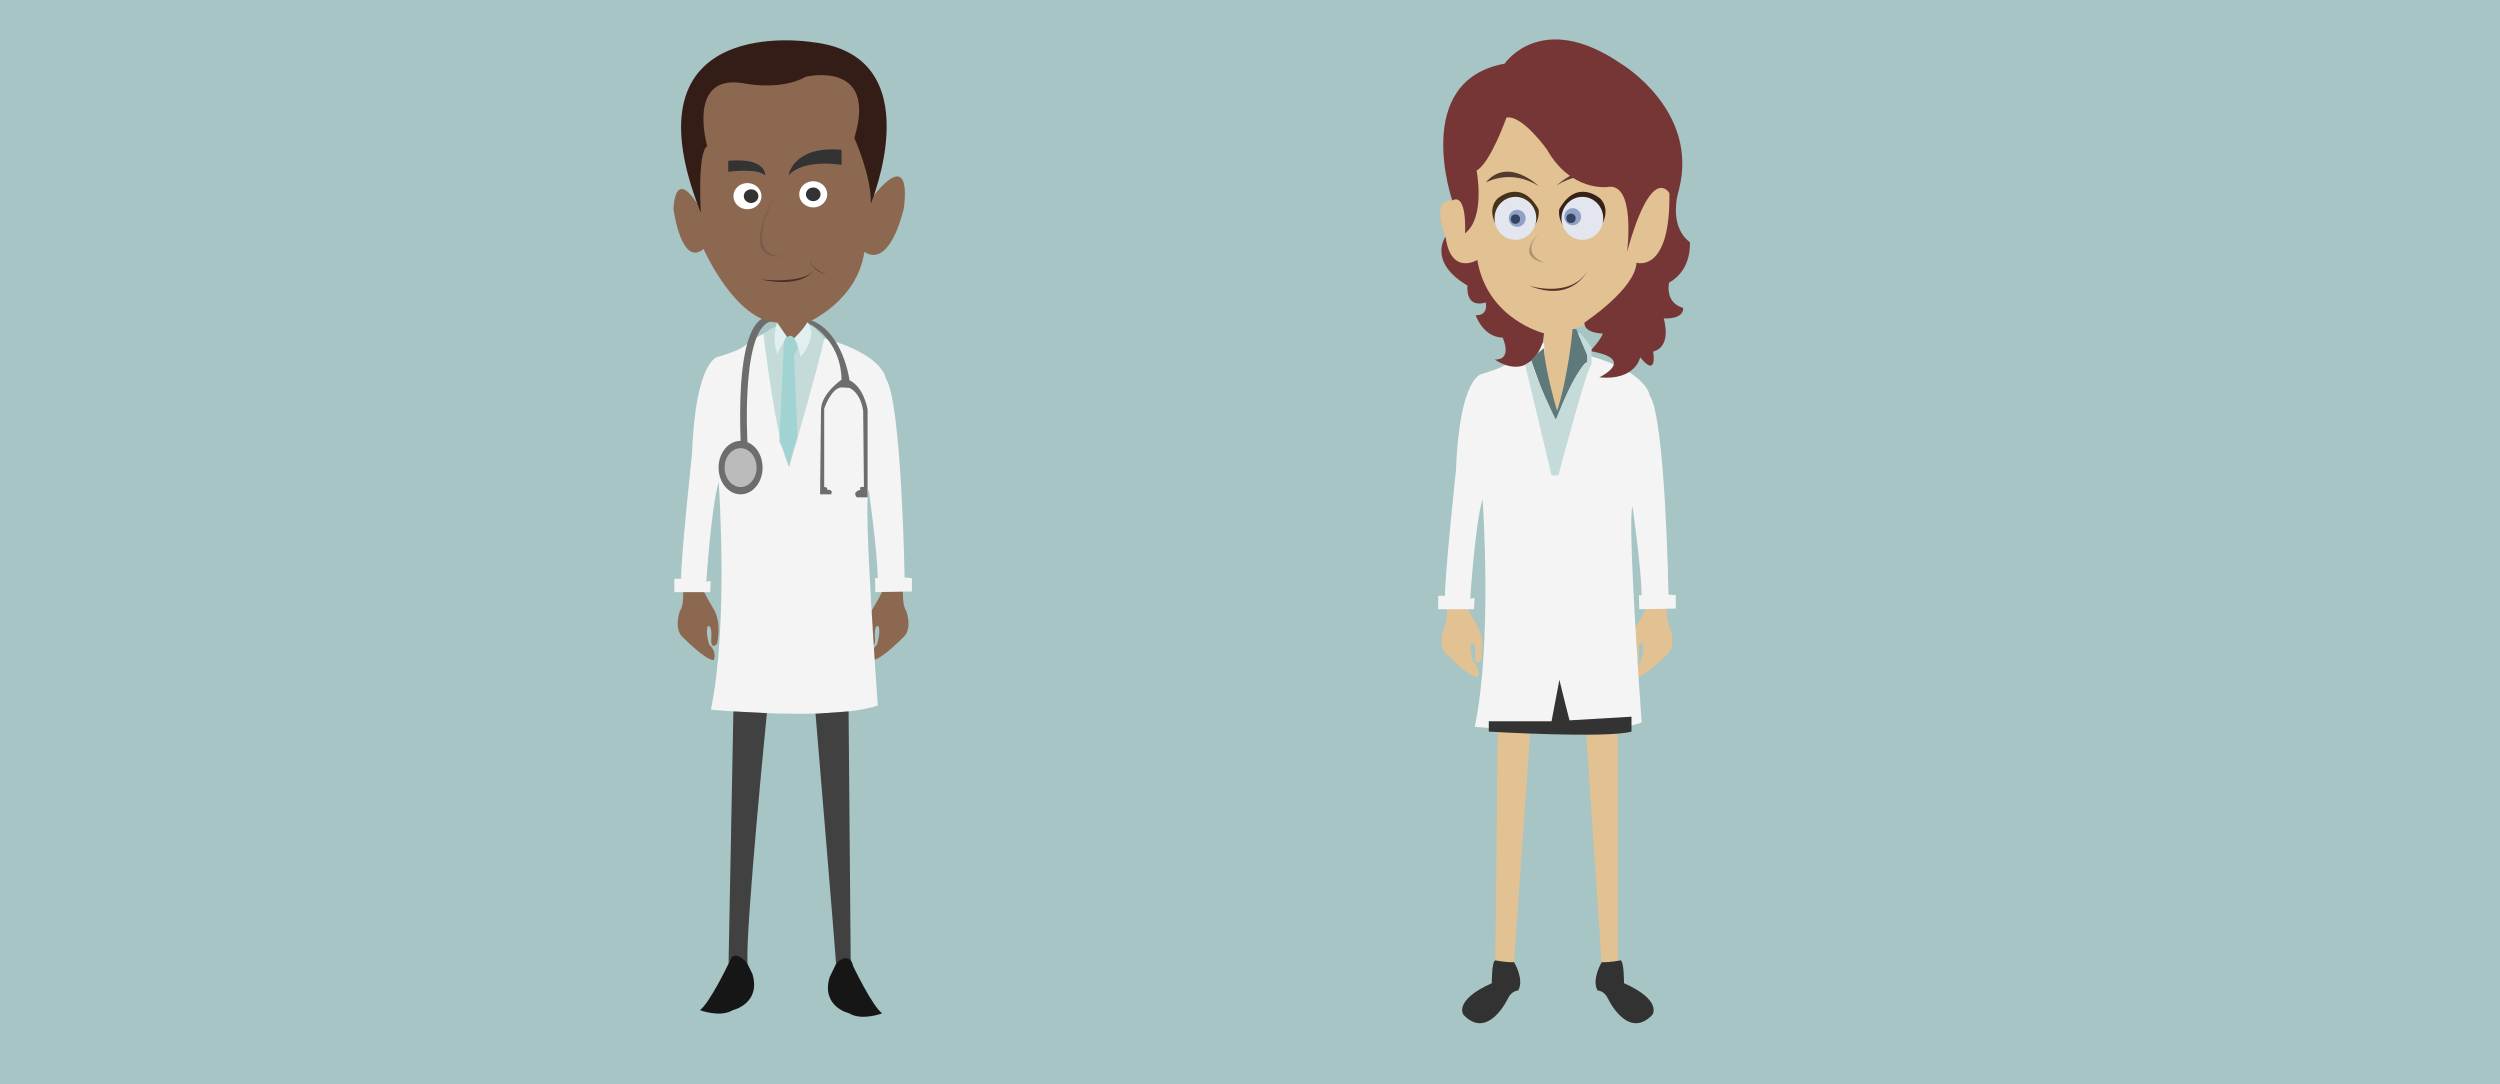<?xml version="1.0" encoding="utf-8"?>
<!-- Generator: Adobe Illustrator 16.0.0, SVG Export Plug-In . SVG Version: 6.00 Build 0)  -->
<!DOCTYPE svg PUBLIC "-//W3C//DTD SVG 1.1//EN" "http://www.w3.org/Graphics/SVG/1.1/DTD/svg11.dtd">
<svg version="1.1" id="Layer_1" xmlns="http://www.w3.org/2000/svg" xmlns:xlink="http://www.w3.org/1999/xlink" x="0px" y="0px"
	 width="684px" height="296.64px" viewBox="0 0 684 296.64" enable-background="new 0 0 684 296.64" xml:space="preserve">
<rect fill="#A7C5C5" width="684" height="299.5"/>
<g>
	<path fill="#8D6850" d="M241.32,161.993c0,0,2.073-6.187,5.75-1.05c0,0-0.29,4.792,0.868,6.168c0,0,1.64,4.267-0.355,6.811
		c0,0-6.53,6.743-8.873,6.676c0,0-1.104-1.928,1.236-4.267c0,0,1.169-3.646,0.344-5.022c0,0-1.238-0.688-0.894,3.647
		c0,0,0.206,2.888-1.583,1.236c0,0-1.439-5.643,0.897-9.494C238.71,166.698,240.872,163.011,241.32,161.993z"/>
	<path fill="#8D6850" d="M195.268,166.698c2.336,3.852,0.897,9.494,0.897,9.494c-1.789,1.651-1.583-1.236-1.583-1.236
		c0.344-4.335-0.894-3.647-0.894-3.647c-0.825,1.376,0.344,5.022,0.344,5.022c2.34,2.339,1.236,4.267,1.236,4.267
		c-2.343,0.067-8.873-6.676-8.873-6.676c-1.995-2.544-0.355-6.811-0.355-6.811c1.158-1.376,0.868-6.168,0.868-6.168
		c3.677-5.137,5.75,1.05,5.75,1.05C193.106,163.011,195.268,166.698,195.268,166.698z"/>
	<path fill="#F4F4F4" d="M212.168,90c-10.241,3.805-4.793,4.333-15.668,7.625c0,0-6.167,0.375-7.167,26.542
		c0,0-2.979,27.834-2.99,34.167H184.5V162h9.813l0.125-3.063l-1.188,0.188c0,0,1.313-20.25,3.375-27.25
		c0,0,2.792,38.709-2.125,62.292c0,0,33.667,3.166,45.667-1.167c0,0-4.083-55.833-2.5-59.083c0,0,2.333,16.417,2.5,24.25h-0.75
		L239.5,162l10-0.166v-3.667l-2-0.167c0,0-0.833-48.417-5.167-54.5c0,0-0.583-6.458-16.833-10.938c0,0-2.912-3.351-4.016-3.453
		C221.484,89.11,215.268,86.708,212.168,90z"/>
	<path fill="#C5DBD9" d="M208.865,91.347c0,0,3.557,30.32,7.054,36.403c0,0,8.498-29.104,9.581-35.188
		C225.5,92.563,219.602,83.469,208.865,91.347z"/>
	<path fill="#6D6D6D" d="M204.503,120.993c0,0-2.054-35.246,8.122-33.034l-0.691-0.827c0,0-10.684-6.715-9.309,33.493
		C202.625,120.625,202.507,122.298,204.503,120.993z"/>
	<path fill="#6D6D6D" d="M220.875,88.25c0,0,9.125,4.063,9.375,15.625c0,0-5.5,3.75-5.625,8.125l-0.25,23.25h3
		c0,0,0.862-1.311-1.063-1.25c0,0,0.291-0.748-0.813-0.75v-21.401c0,0,1.875-5.724,4.75-5.849l2.125,0.125
		c0,0,3.042,1.083,3.792,6.333l0.208,20.792c0,0-1.563-0.313-0.938,0.75c0,0-2.438,0.5-1,2.063h2.938v-24.021
		c0,0-1-6.166-4.938-7.979c0,0-1.715-13.146-10.483-16.428L220.875,88.25z"/>
	<path fill="#8D6850" d="M190.83,55.86c0,0-5.83-10.11-6.58,1.265c0,0,2.125,16.125,8.25,11c0,0,8.625,19.625,20.125,20.125h8.25
		c0,0,13.627-5.623,15.625-19.375c0,0,6.25,5.625,10.75-11.625c0,0,2.873-17.328-8.126-3.852l-1.749-28.273
		c0,0-11.839-13.45-24.75-8c0,0-24.125-7.5-23.375,23L190.83,55.86z"/>
	<path fill="#341D17" d="M191.75,58.25c0,0-1-16.75,1.75-18.25c0,0-5.75-19.75,9.75-17.25c0,0,10,2.25,17.25-1.75
		c0,0,19.75-4.75,13.25,16.75c0,0,4.75,10.5,4.5,18c0,0,17-40.75-16.25-44.25C222,11.5,169.75,3,191.75,58.25z"/>
	<path fill="#8D6850" d="M212.625,88.25c0,0,2.75,10.125,8.25,0C220.875,88.25,217,86,212.625,88.25z"/>
	<path fill="#E1EFF1" d="M212.625,88.25l2.75,4c0,0-2.25,3.125-2.625,4.625C212.75,96.875,211,93.125,212.625,88.25z"/>
	<path fill="#E1EFF1" d="M217.25,92.563c0,0,2.394-2.245,3.625-4.313c0,0,3.375,3-1.813,9.375
		C219.063,97.625,218.125,93.125,217.25,92.563z"/>
	<path fill="#A0D3D2" d="M215.375,92.25c0,0,1.096-1.038,1.875,0.313c0,0,2.125,2.938,0,4.313l0.944,22.75
		c0,0-1.981,5.75-2.275,8.125c0,0-1.183-4.25-2.676-6.875l1.226-27.292C214.469,93.583,214.75,92.125,215.375,92.25z"/>
	<ellipse fill="#6D6D6D" cx="202.625" cy="127.938" rx="6.022" ry="7.313"/>
	<ellipse fill="#BBBBBB" cx="202.625" cy="127.938" rx="4.375" ry="5.313"/>
	<path fill="#161616" d="M199.333,263.667c0,0-5.208,10.833-7.833,12.708c0,0,5.5,2.125,9,0c0,0,7.75-1.75,5.375-9.875l-1.375-2.833
		C204.5,263.667,201.542,256.334,199.333,263.667z"/>
	<path fill="#161616" d="M233.518,264.542c0,0,5.208,10.833,7.833,12.708c0,0-5.5,2.125-9,0c0,0-7.75-1.75-5.375-9.875l1.375-2.833
		C228.351,264.542,231.309,257.209,233.518,264.542z"/>
	<path fill="#414141" d="M209.829,195.115c0,0-5.829,58.219-5.329,68.552c0,0-3.833-5-5.167,0l1.324-69.025"/>
	<path fill="#414141" d="M223.125,195.283c0,0,5.5,65.801,5.625,68.384c0,0,2.375-2.792,4-0.792l-0.578-68.233L223.125,195.283z"/>
	<path fill="#333333" d="M209.375,48c0,0,0.375-5-10.125-4v3C199.25,47,207.125,45.875,209.375,48z"/>
	<path fill="#333333" d="M215.719,48c0,0,1.281-8.25,14.531-7v4.125C230.25,45.125,220.063,43.25,215.719,48z"/>
	<ellipse fill="#FFFFFF" cx="204.5" cy="53.667" rx="3.833" ry="3.583"/>
	<ellipse fill="#333333" cx="205.5" cy="53.667" rx="2" ry="1.869"/>
	<ellipse fill="#FFFFFF" cx="222.5" cy="53.167" rx="3.833" ry="3.583"/>
	<ellipse fill="#333333" cx="222.5" cy="53.167" rx="2" ry="1.869"/>
	<path fill="#7B5C4C" d="M212.625,52.25c0,0-12.375,20.75,2.75,17.583C215.375,69.833,202,73,212.625,52.25z"/>
	<path fill="#492E26" d="M207.857,76.438c0,0,12.799,1.5,15.127-2.938C222.984,73.5,220.59,79.125,207.857,76.438z"/>
	<path fill="#492E26" d="M221.438,71.063c0,0,0.969,3.453,4.828,3.969C226.266,75.031,222.844,74.469,221.438,71.063z"/>
</g>
<g>
	<path fill="#E2C193" d="M450.32,166.667c0,0,2.073-6.187,5.75-1.05c0,0-0.29,4.792,0.868,6.168c0,0,1.64,4.267-0.354,6.811
		c0,0-6.531,6.743-8.873,6.676c0,0-1.104-1.928,1.235-4.267c0,0,1.169-3.646,0.345-5.022c0,0-1.238-0.688-0.895,3.647
		c0,0,0.206,2.888-1.583,1.236c0,0-1.438-5.643,0.897-9.494C447.711,171.372,449.871,167.685,450.32,166.667z"/>
	<path fill="#E2C193" d="M404.268,171.372c2.336,3.852,0.896,9.494,0.896,9.494c-1.789,1.651-1.582-1.236-1.582-1.236
		c0.344-4.335-0.895-3.647-0.895-3.647c-0.824,1.376,0.344,5.022,0.344,5.022c2.34,2.339,1.236,4.267,1.236,4.267
		c-2.343,0.067-8.873-6.676-8.873-6.676c-1.995-2.544-0.355-6.811-0.355-6.811c1.158-1.376,0.869-6.168,0.869-6.168
		c3.676-5.137,5.75,1.05,5.75,1.05C402.106,167.685,404.268,171.372,404.268,171.372z"/>
	<path fill="#F4F4F4" d="M421.168,94.674c-10.241,3.805-4.793,4.333-15.668,7.625c0,0-6.166,0.375-7.166,26.542
		c0,0-2.98,27.834-2.99,34.167H393.5v3.666h9.813l0.125-3.063l-1.188,0.188c0,0,1.313-20.25,3.375-27.25
		c0,0,2.791,38.709-2.125,62.292c0,0,33.667,3.166,45.667-1.167c0,0-4.083-55.833-2.5-59.083c0,0,2.333,16.417,2.5,24.25h-0.75
		l0.083,3.833l10-0.166v-3.667l-2-0.167c0,0-0.833-48.417-5.166-54.5c0,0-0.584-6.458-16.834-10.938c0,0-2.912-3.351-4.016-3.453
		C430.484,93.784,424.268,91.382,421.168,94.674z"/>
	<path fill="#E2C193" d="M395.5,64.75c0,0-4.333-10.167,1.834-9.917l8.417-23.333c0,0,27.166-11.833,41.416,2.667
		c0,0,11.751,13.968,10.834,19.692c0,0-1,23.224-6.75,27.474l-17.678,7.601c0,0-7.323,2.815-11.136,2.128
		c0,0-12.52,1.188-26.937-23.563C395.501,67.5,395.219,65.141,395.5,64.75z"/>
	<path fill="#45321B" d="M409.054,61.03c0,0-2.085-3.789,0.618-6.664c0,0,6.382-5.79,11.242,2.831c0,0,0.507,1.896-0.84,4.253
		L409.054,61.03z"/>
	<ellipse fill="#E3E6EF" cx="414.616" cy="59.734" rx="5.706" ry="5.875"/>
	<ellipse fill="#8FA1C4" cx="415.106" cy="59.733" rx="2.306" ry="2.337"/>
	<ellipse fill="#334562" cx="414.63" cy="59.952" rx="1.271" ry="1.288"/>
	<path fill="#372117" d="M438.499,61.03c0,0,2.086-3.789-0.619-6.664c0,0-6.381-5.79-11.24,2.831c0,0-0.509,1.896,0.84,4.253
		L438.499,61.03z"/>
	<ellipse fill="#E3E6EF" cx="432.937" cy="59.734" rx="5.706" ry="5.875"/>
	<ellipse fill="#8FA1C4" cx="430.291" cy="59.294" rx="2.307" ry="2.337"/>
	<ellipse fill="#334562" cx="429.826" cy="59.733" rx="1.271" ry="1.288"/>
	<path fill="#533B30" d="M421.008,50.938c0,0-8.396-8.214-14.508-1C406.5,49.938,413.378,45.998,421.008,50.938z"/>
	<path fill="#533B30" d="M426,50.688c0,0,8.396-8.214,14.508-1C440.508,49.688,433.63,45.748,426,50.688z"/>
	<path fill="#763635" d="M412.167,32.167c0,0-4.334,12.333-8.167,14.5c0,0,2.501,12.833-3.166,17.167c0,0,0.667-11.167-3.5-9
		c0,0-11.249-32.75,14.334-37.417c0,0,10-14.917,31.833,0c0,0,21.5,12.75,15.833,34.583c0,0-3.167,9.583,3,14.25
		c0,0,0.749,7.5-5.667,11.083c0,0-1.332,5.417,3.834,6.917c0,0,0.562,3.063-5.313,2.875c0,0,2.438,7.625-2.875,9.063
		c0,0,1.25,7.5-3.563,1.563c0,0-1.188,6.438-11.188,5.5c0,0,10.5-5-2.5-7.188c0,0,3.063-3.188,3.438-4.813c0,0-5.125,0-5-3
		c0,0,13.875-9.125,14.25-16.375c0,0,9.3,3.062,9-19c0,0-4.749-8.625-11.583,16.042c0,0,2.5-19.25-5.417-17.75
		c0,0-9.917,1.333-16.5-10.25C423.25,40.917,416.458,31.334,412.167,32.167z"/>
	<path fill="#763635" d="M395.5,64.75c0,0-5,6.875,6,13.375c0,0-0.75,6.375,5,4.625c0,0,0.875,3.625-2.75,3.5c0,0,2,6,7.375,6.125
		c0,0,2.875,6.125-2.125,6c0,0,9,6.75,13.125-4.75l0.313-2.438c0,0-15.5-3.75-18.25-20.063
		C404.188,71.125,396.938,75.563,395.5,64.75z"/>
	<path fill="#AD9271" d="M421.008,63.938c0,0-7.07,6.438,1.992,8.063C423,72,415.464,69.985,421.008,63.938z"/>
	<path fill="#5C2E2B" d="M418.382,78.188c0,0,11.431,3.563,15.931-4.063C434.313,74.125,430.201,82.938,418.382,78.188z"/>
	<path fill="#E2C193" d="M422.438,91.188c0,0-0.115,17.688,3.599,23.688c0,0,4.741-12.158,4.79-25.017
		C430.826,89.858,424.75,89.188,422.438,91.188z"/>
	<path fill="#5E7979" d="M430.258,90.027c0,0-0.936,11.785-4.222,22.41c0,0-3.411-11.375-3.599-17.125c0,0-2.465,1.603-3.451,3.395
		c0,0,4.201,12.605,6.701,16.167c0,0,6.813-16.188,8.625-15.75V97.25c0,0-2.5-5.758-3.063-7.223H430.258z"/>
	<path fill="#C5DBD9" d="M418.986,98.708l-1.705,1.102l7.219,30.253h1.875c0,0,7.75-29.375,9.063-30.375V95l-3.063-3.83h-0.661
		l2.599,6.08v1.875c0,0-2.938,0.875-8.625,15.75C425.688,114.875,419.848,102.915,418.986,98.708z"/>
	<path fill="#E2C193" d="M409.761,200.301l-0.636,62.949c0,0,3.625,1.75,5.125,0l4.375-62.231
		C418.625,201.019,413.396,198.227,409.761,200.301z"/>
	<path fill="#E2C193" d="M434,201.019l4.25,63.009c0,0,3,0.223,4.375-1.027v-62.277C442.625,200.723,437.375,198.662,434,201.019z"
		/>
	<path fill="#323232" d="M409.125,262.75c0,0,3,0.625,5.125,0.5c0,0,2.875,4.75,1.125,7.75c0,0-1.811,0-2.843,2.25
		c0,0-5.407,11.5-12.157,4.375c0,0-2.77-3.915,7.782-8.624C408.157,269.001,408.124,262.958,409.125,262.75z"/>
	<path fill="#323232" d="M443.361,262.75c0,0-3,0.625-5.125,0.5c0,0-2.875,4.75-1.125,7.75c0,0,1.811,0,2.843,2.25
		c0,0,5.407,11.5,12.157,4.375c0,0,2.77-3.915-7.782-8.624C444.329,269.001,444.362,262.958,443.361,262.75z"/>
	<path fill="#333333" d="M426.649,186l-2.149,11.334h-17.166v2.833c0,0,32.082,1.917,39.041,0v-4.083l-16.958,1
		C429.417,197.084,427.048,187.833,426.649,186z"/>
</g>
</svg>
